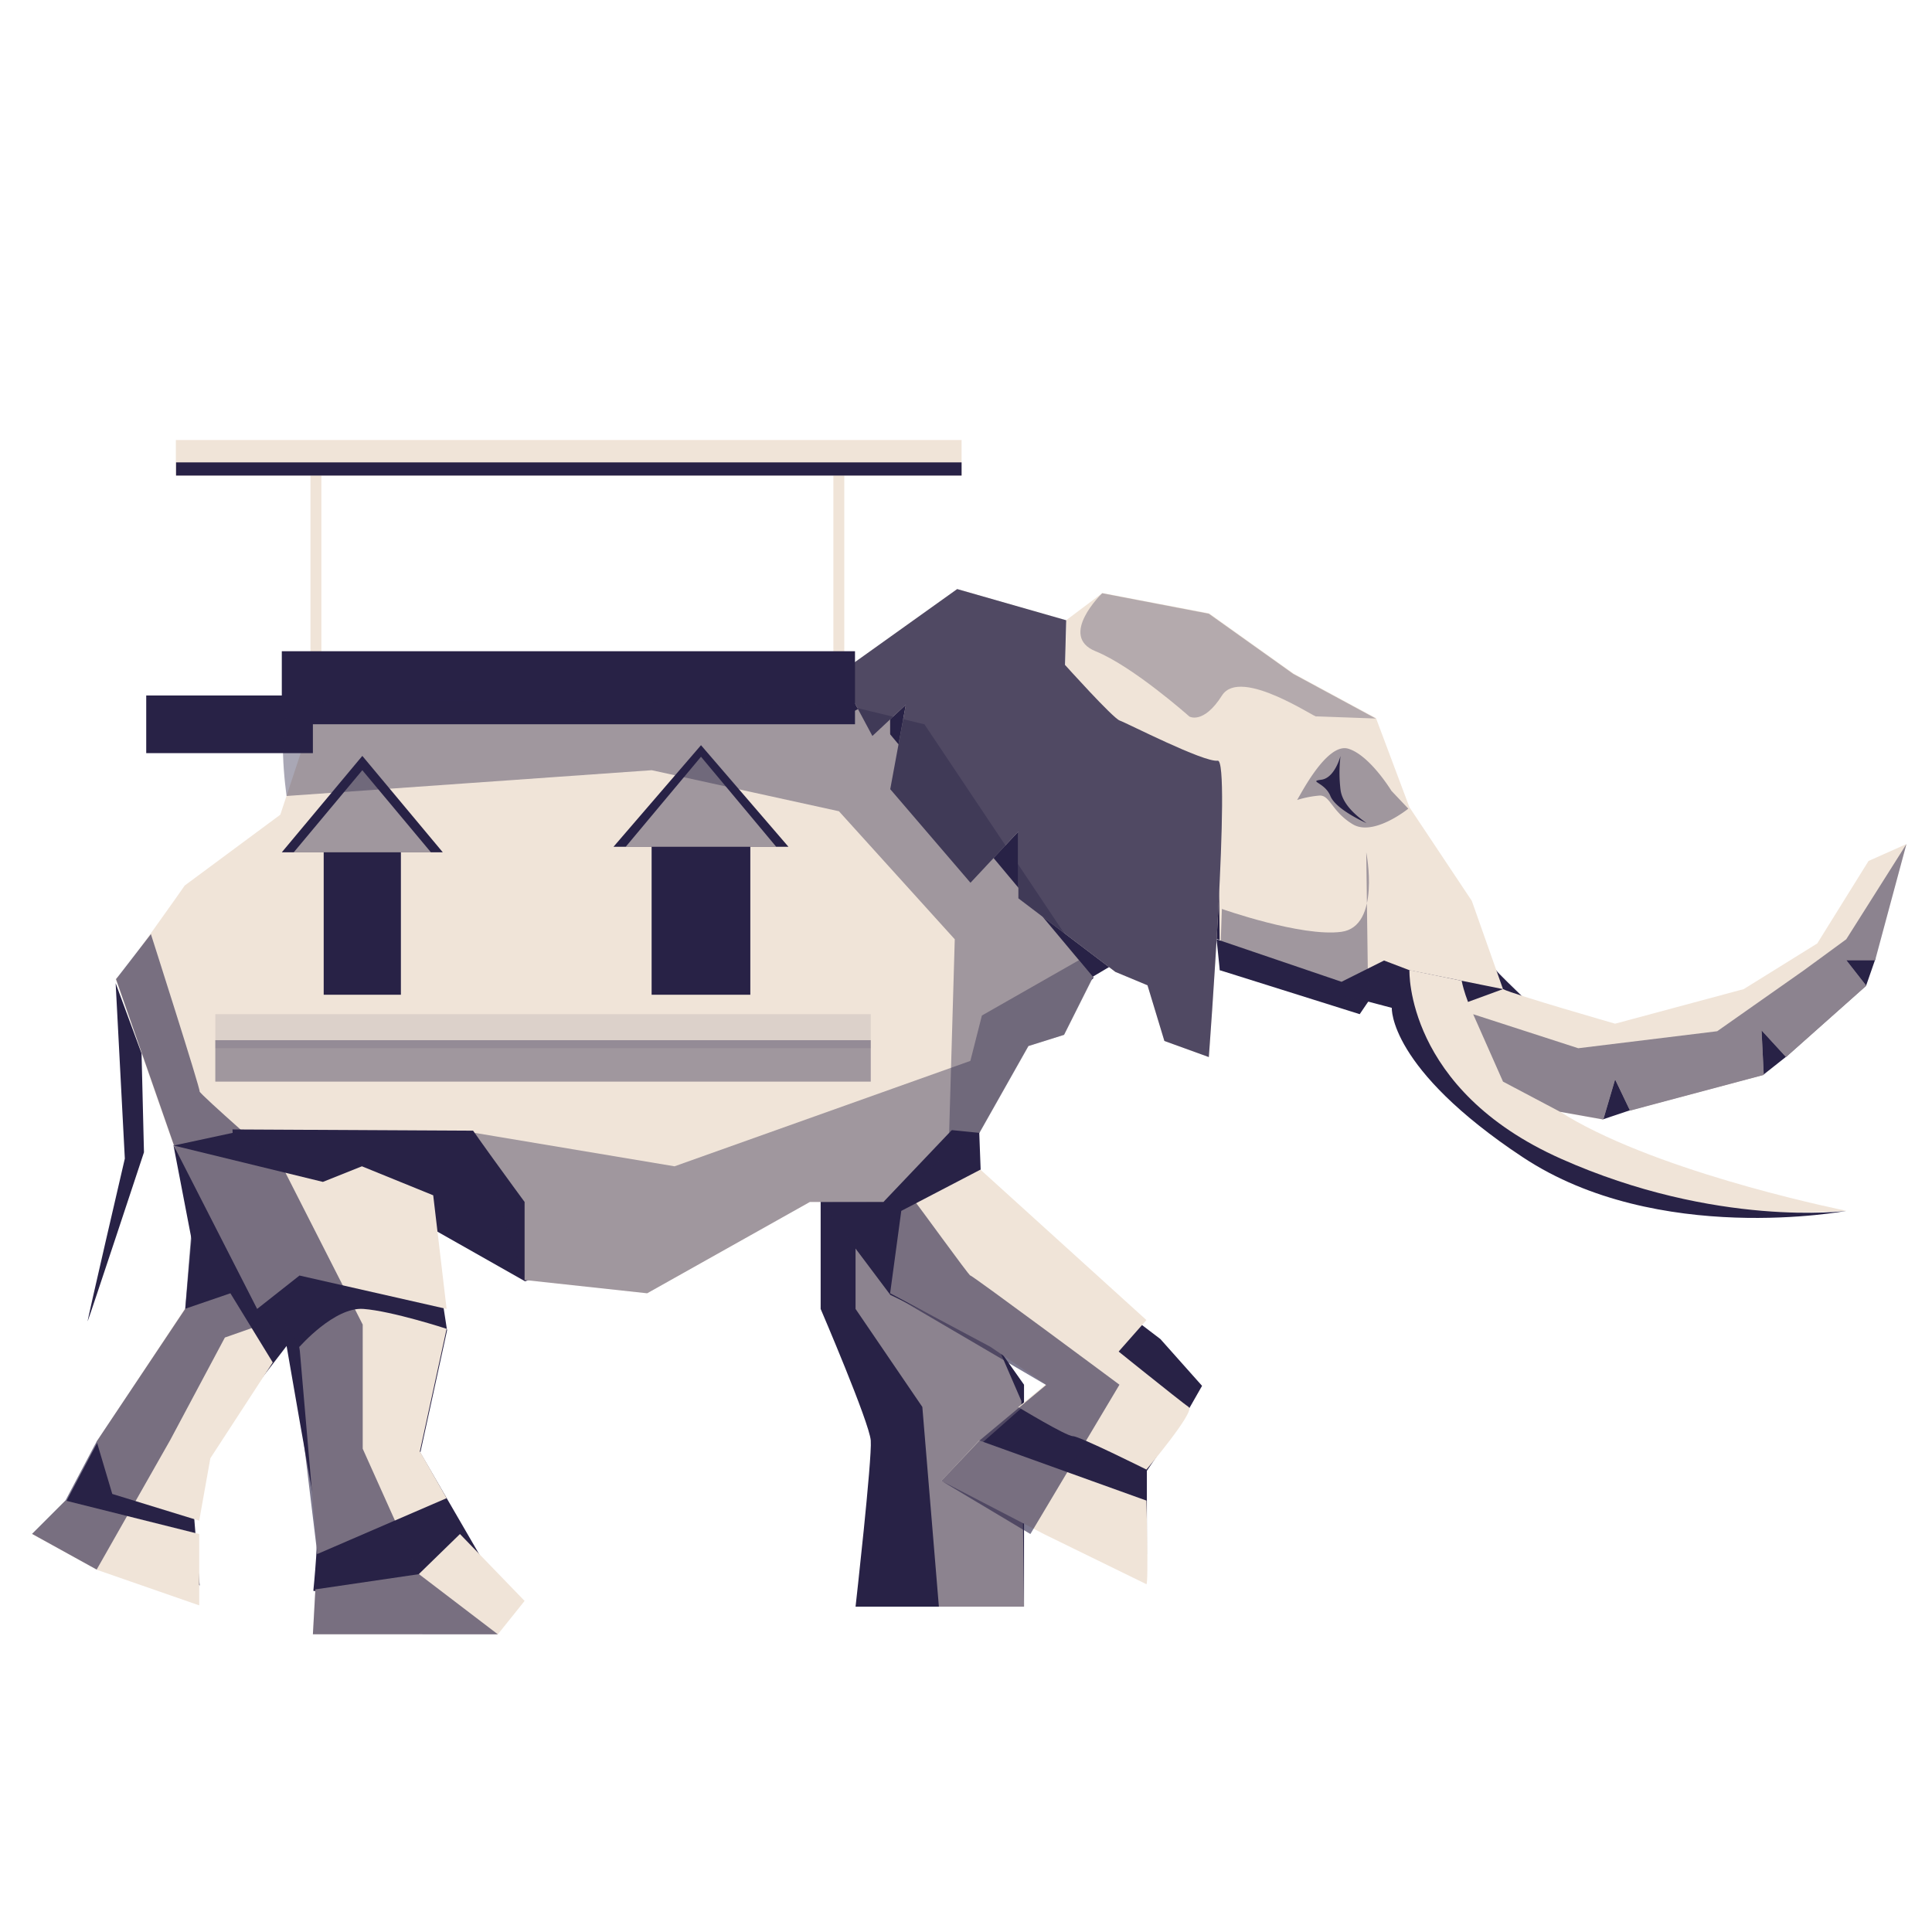 <svg id="Calque_1" data-name="Calque 1" xmlns="http://www.w3.org/2000/svg" viewBox="0 0 343.13 343.13"><defs><style>.cls-1{fill:#282246;}.cls-2{opacity:0.5;}.cls-3{fill:#f0e4d8;}.cls-4{opacity:0.8;}.cls-5{opacity:0.4;}.cls-6{opacity:0.1;}.cls-7{opacity:0.6;}.cls-8{opacity:0.3;}</style></defs><path class="cls-1" d="M145.75,213.47v19s8.64,20.12,8.9,23.36-2.7,29.52-2.7,29.52h29.92V245.93l-21.8-30.87Z"/><g class="cls-2"><polygon class="cls-3" points="166.75 285.35 163.81 249.88 151.95 232.47 151.95 214.16 160.07 215.06 172.89 229.16 181.4 248.82 181.87 285.35 166.75 285.35"/></g><rect class="cls-3" x="31.23" y="78.15" width="139.55" height="6.31"/><rect class="cls-3" x="55.14" y="83.93" width="1.94" height="44.71"/><rect class="cls-3" x="148.01" y="80.5" width="1.94" height="44.71"/><rect class="cls-1" x="31.27" y="82.12" width="139.51" height="2.34"/><path class="cls-1" d="M194.19,173.73l-19.8,16.44-.47,11,.47,12.5,31.7,24.15,7.4,8.31-2.28,4-7.52,11.09v14.84l-32.83-16.66,17-15-29.74-14.43L144,211.14,93.25,227.56,76.6,218.13l2.8,18.14L74.65,258l10.56,18.21-8.61,9.1-20.95-2.77s1.14-11.2.54-13.75-5.29-29.74-5.29-29.74L33.82,261.3l1.64,20.29L11.71,266.75l5.54-10.49,15.64-23.55L34,220l-3.19-16.59,17.67-6,40,1.58s60.3,6.06,60.58,4.75,24.89-21.75,25.33-23.45-22.47-38.75-22.47-38.75L150,121.71l13.29-5.81,19.77,21.81s55.41,18.6,55.15,18.6,27.31,15.44,27.51,16,12.83,12.43,12.83,12.43,33.66-2.81,33.47-4.62,16.68-14.62,16.68-14.62l6.31-10-2,15-1.58,4.55-14.25,12.66-4,3.17-23.75,6.33-4.75,1.59L255.52,179l-46.46-14.41-14.95,8.86"/><polygon class="cls-3" points="55.57 127.23 158.09 127.23 158.09 201.2 31.27 200.54 55.57 127.23"/><path class="cls-3" d="M56.36,276,53.19,239.2s6.22-7.12,11.36-6.73S79.32,236,79.32,236l-4.75,21.77,4.75,8.31Z"/><polygon class="cls-3" points="30.85 203.45 45.67 232.47 53.19 226.54 79.32 232.47 76.94 212.29 64.28 207.14 57.35 209.91 30.85 203.45"/><polygon class="cls-3" points="48.44 241.97 37.36 258.99 35.38 270.08 19.94 265.33 17.17 256.02 32.81 232.47 40.92 229.69 48.44 241.97"/><polygon class="cls-3" points="56.01 282.28 55.57 290.26 88.42 290.26 93.17 284.33 81.69 272.45 74.37 279.58 56.01 282.28"/><polygon class="cls-3" points="35.38 272.45 35.38 285.12 17.17 278.79 5.69 272.45 11.63 266.51 35.38 272.45"/><path class="cls-3" d="M81.69,197.24c.4,1.19,11.48,16.23,11.48,16.23v13.86l21.77,2.36,28.9-16.22H156.9l15.44-16.23Z"/><polygon class="cls-3" points="174.13 207.73 160.07 215.06 158.09 229.69 175.9 239.2 185.8 245.93 197.67 241.18 203.61 234.45 174.13 207.73"/><path class="cls-3" d="M203.61,261s8.71-10.3,7.52-11.09-15.44-12.26-15.44-12.26l-14.84,12.26s8.51,5.16,9.7,5.16S203.61,261,203.61,261Z"/><path class="cls-3" d="M203.61,281.36c.39-.2,0-14.85,0-14.85l-29.69-10.68L167.19,263l18.3,9.5Z"/><polygon class="cls-3" points="158.09 199.62 173.92 201.2 182.63 185.77 188.96 183.79 194.11 173.5 153.73 125.2 139.09 133.12 147.8 153.7 156.11 174.68 158.09 199.62"/><path class="cls-3" d="M30.85,203.45,20.54,173.89c1.78-1.58,12.27-16.62,12.27-16.62l26.72-19.8L39.94,175.08l1.38,26.12Z"/><path class="cls-3" d="M216.67,172.31c1.19.39,24.94,6.73,24.94,6.73l8.71-6.73,16.62,3.36L261.4,160l-11.08-16.63-5.94-15.83-14.65-7.92-15-10.69-18.94-3.61-6.39,4.8-.4,15,19.4,12.27,7.87-1.92Z"/><path class="cls-3" d="M214.69,187.74s4-53,1.58-52.64-16.22-6.73-17.41-7.13-9.71-9.88-9.71-9.88l.21-7.93L170,104.62l-21,15,5.94,11.09,5.94-5.55-2.77,15,14.25,16.62,8.51-9.1v11.87l17.22,13.06,5.71,2.38,3,9.89Z"/><g class="cls-4"><path class="cls-1" d="M214.69,187.74s4-53,1.58-52.64-16.22-6.73-17.41-7.13-9.71-9.88-9.71-9.88l.21-7.93L170,104.62l-21,15,5.94,11.09,5.94-5.55-2.77,15,14.25,16.62,8.51-9.1v11.87l17.22,13.06,5.71,2.38,3,9.89Z"/></g><path class="cls-3" d="M259.6,174.19s2.59,15.14,20.4,25,47.9,15.84,47.9,15.84-34.44,2.77-54.63-7.92-27.46-31.35-27.46-31.35l4.51-3.48Z"/><path class="cls-3" d="M266.94,175.67c2,1,19.91,6.14,19.91,6.14l22.84-6.14,13.06-8.11,9.11-14.65,6.73-3L333,170.53H327.9l3.56,4.55-14.25,12.66L312.86,183l.39,7.92-23.75,6.33-2.65-5.54-2.1,7.13-17.81-3.17L257.84,179Z"/><rect class="cls-1" x="115.73" y="146.18" width="17.53" height="30.49"/><rect class="cls-1" x="57.49" y="149.91" width="13.71" height="26.76"/><g class="cls-5"><rect class="cls-1" x="38.24" y="184.74" width="116.41" height="7.36"/></g><g class="cls-6"><rect class="cls-1" x="38.24" y="180.12" width="116.41" height="6.05"/></g><rect class="cls-1" x="50.05" y="115.66" width="101.8" height="12.97"/><rect class="cls-1" x="25.97" y="123.52" width="29.6" height="10.24"/><polygon class="cls-1" points="140.03 150.39 108.96 150.39 124.5 132.35 140.03 150.39"/><polygon class="cls-1" points="78.64 151.37 50.05 151.37 64.35 134.25 78.64 151.37"/><g class="cls-7"><polygon class="cls-3" points="76.53 151.37 52.17 151.37 64.35 136.79 76.53 151.37"/></g><g class="cls-7"><polygon class="cls-3" points="137.86 150.39 111.13 150.39 124.5 134.4 137.86 150.39"/></g><path class="cls-1" d="M216.07,166.82l22.19,7.55,7.55-3.78,4.51,1.72s-.75,21.16,26.9,33.48,50.68,9.27,50.68,9.27-33.48,6.33-57.41-9.51S247.19,179,247.19,179L243,177.89l-1.51,2.23-24.85-7.81Z"/><g class="cls-5"><path class="cls-1" d="M230.37,142.08c.59-.88,5.29-10.28,9.11-9.1s7.64,7.47,7.64,7.47l3,3.17s-6.17,5-9.87,2.77-4-5.1-5.82-5.1A18.13,18.13,0,0,0,230.37,142.08Z"/></g><path class="cls-1" d="M242.68,146.18c-.6-.5-4.2-2.77-4.6-5.93a25.39,25.39,0,0,1,0-6s-1,3.92-3.4,4.23.62.45,1.6,2.89S242.68,146.18,242.68,146.18Z"/><line class="cls-1" x1="151.95" y1="125.2" x2="170.78" y2="112.86"/><g class="cls-7"><path class="cls-1" d="M88.42,290.26l-14-10.68-10-22.28V235.25l-14.3-28.11s-14.86-13-14.67-13.3-8.65-27.94-8.65-27.94l-6.19,8,13.8,39.58-1.53,19L17.17,256l-5.54,10.48-5.94,5.94,11.48,6.34,13.06-23,9.71-18.21L50.05,234l3.14,5.18v10.68L56.36,276l-.79,14.25Z"/></g><g class="cls-7"><path class="cls-1" d="M162.53,213.47c.1-.07,9.66,13.24,9.81,13.07s26.48,19.39,26.48,19.39L183,272.45,167.19,263l6.73-7.12,11.88-9.9-27.71-16.24-12.34-16.22Z"/></g><g class="cls-5"><polygon class="cls-1" points="84.3 201.2 119.8 207.14 172.34 188.42 174.39 180.36 191.63 170.53 194.11 173.5 188.96 183.79 182.63 185.77 173.92 201.2 156.9 213.47 143.84 213.47 114.94 229.69 93.17 227.33 84.3 201.2"/></g><g class="cls-5"><path class="cls-1" d="M168.57,201.2l1-34.38L149,144.08l-33.25-7.29-64.85,4.58s-2.12-14.48,1.29-16.17,97.79,0,97.79,0l14.2,3.44,30,44.85L189,183.79l-6.33,2-8.71,15.43Z"/></g><g class="cls-2"><polygon class="cls-1" points="261.64 180.13 266.94 192.1 277.08 197.46 284.75 198.83 286.85 191.7 289.5 197.25 313.25 190.91 312.86 183 317.21 187.75 331.46 175.08 327.9 170.53 333.04 170.53 338.59 149.91 327.9 166.82 320.4 172.31 304.98 183.15 280.3 186.17 261.64 180.13"/></g><g class="cls-8"><path class="cls-1" d="M233.79,127.23c.23.6-13.47-8.9-16.76-3.71s-5.79,3.74-5.79,3.74-10-8.9-16.67-11.6,1.18-10.3,1.18-10.3L214.69,109l15,10.69,14.65,7.92Z"/></g><g class="cls-5"><path class="cls-1" d="M243,177.89l-.35-26.52s2.64,13.2-4.44,14.13-21.2-4.07-21.2-4.07l-.37,10.88Z"/></g><path class="cls-1" d="M20.54,174.62l1.63,31.15s-6.77,29.13-6.6,28.88,10-30,10-30l-.43-17.57Z"/></svg>